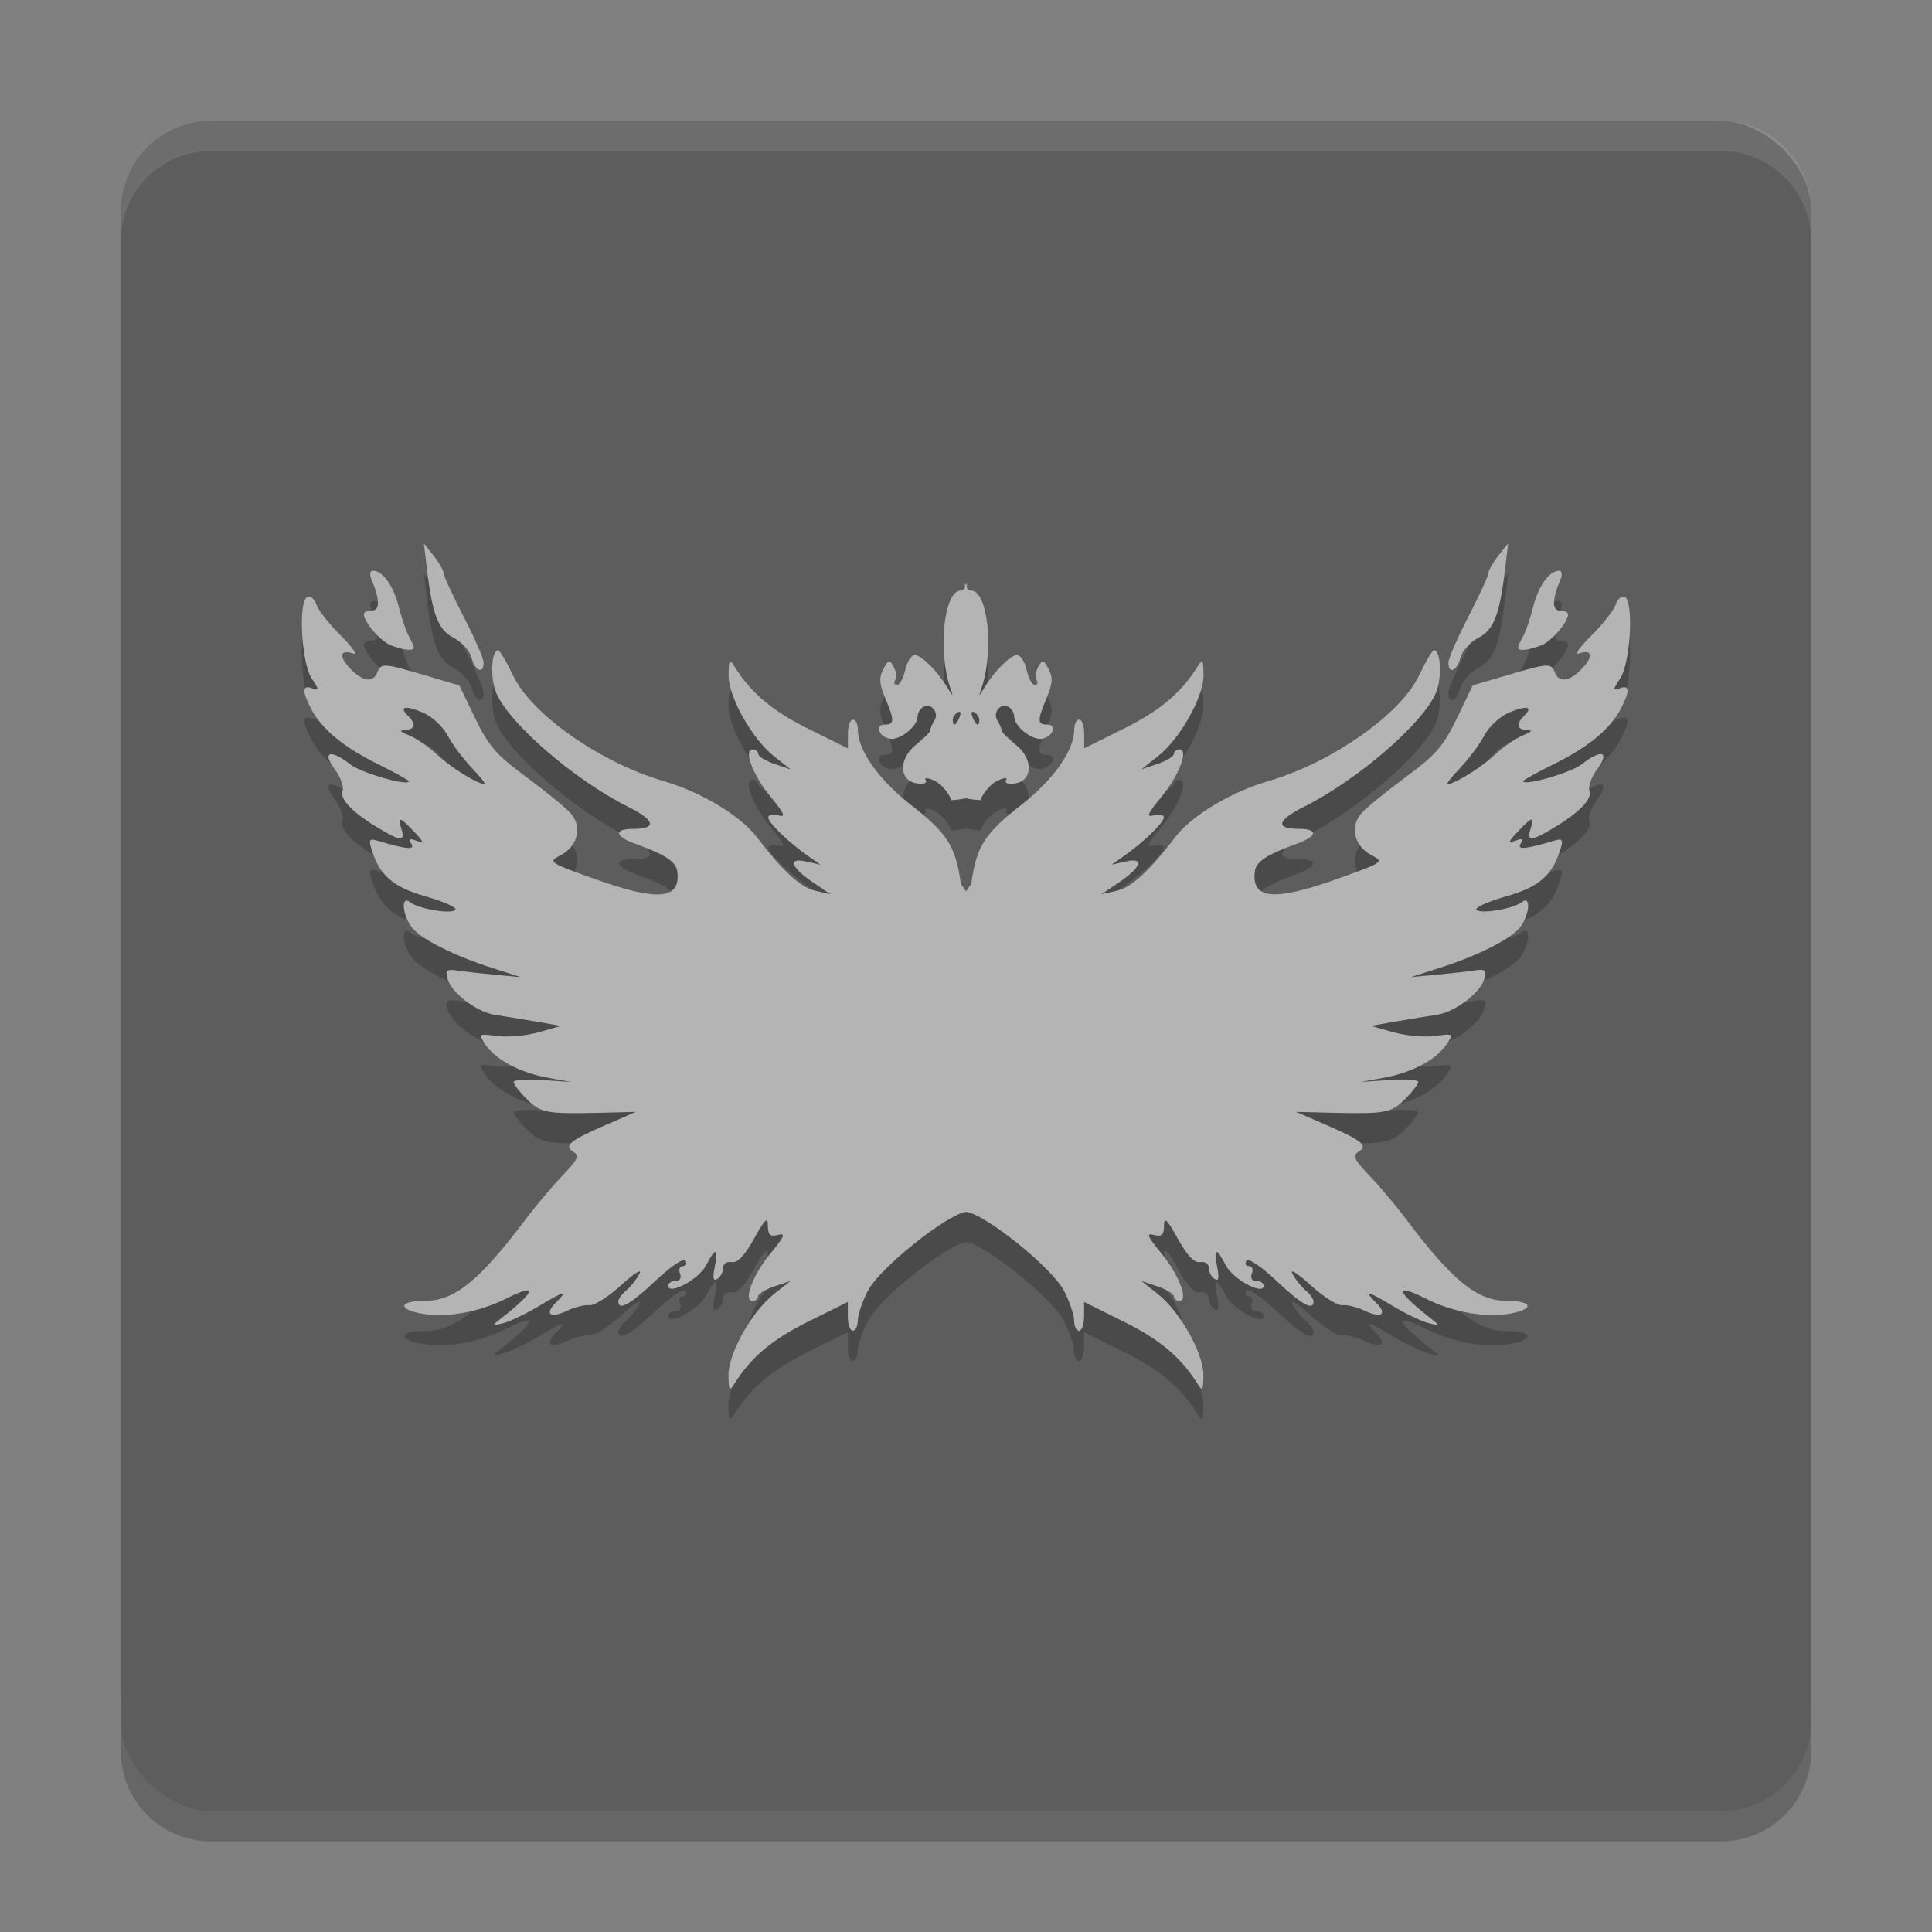 <?xml version="1.0" encoding="UTF-8" standalone="no"?>
<svg xmlns="http://www.w3.org/2000/svg" height="64" width="64" version="1">
 <rect width="100%" height="100%" fill="#808080" stroke="none"/>
 <path style="opacity:0.2" d="m 4,56 0,2 c 0,1.662 1.338,3 3,3 l 50,0 c 1.662,0 3,-1.338 3,-3 l 0,-2 c 0,1.662 -1.338,3 -3,3 L 7,59 C 5.338,59 4,57.662 4,56 Z"/>
 <rect style="fill:#5d5d5d" ry="3" rx="3" transform="matrix(0,-1,-1,0,0,0)" height="56" width="56" y="-60" x="-60"/>
 <path style="opacity:0.2" d="m 14.041,19 0.099,0.824 c 0.182,1.542 0.373,2.039 0.892,2.307 0.267,0.139 0.534,0.434 0.592,0.659 0.112,0.441 0.397,0.557 0.397,0.161 0,-0.134 -0.298,-0.819 -0.661,-1.522 -0.364,-0.704 -0.662,-1.352 -0.665,-1.442 -0.002,-0.09 -0.149,-0.35 -0.327,-0.576 z m 35.918,0 -0.327,0.412 c -0.179,0.226 -0.325,0.485 -0.327,0.576 -0.003,0.09 -0.301,0.739 -0.664,1.441 -0.363,0.703 -0.661,1.387 -0.661,1.522 0,0.396 0.285,0.28 0.397,-0.161 0.057,-0.225 0.324,-0.521 0.592,-0.659 0.519,-0.267 0.71,-0.765 0.892,-2.307 z m -37.604,0.908 c -0.099,0 -0.12,0.12 -0.05,0.286 0.28,0.664 0.287,1.029 0.017,1.029 -0.147,0 -0.268,0.055 -0.268,0.125 0,0.259 0.543,0.887 0.886,1.026 0.409,0.164 0.767,0.203 0.767,0.08 0,-0.046 -0.073,-0.216 -0.162,-0.373 -0.089,-0.157 -0.238,-0.597 -0.334,-0.978 -0.174,-0.694 -0.536,-1.197 -0.856,-1.197 z m 39.288,0 c -0.32,0 -0.682,0.503 -0.856,1.197 -0.095,0.381 -0.245,0.821 -0.334,0.978 -0.089,0.157 -0.162,0.327 -0.162,0.373 0,0.122 0.361,0.084 0.77,-0.08 0.343,-0.139 0.883,-0.767 0.883,-1.026 0,-0.07 -0.121,-0.125 -0.268,-0.125 -0.27,0 -0.264,-0.365 0.017,-1.029 0.07,-0.167 0.05,-0.286 -0.05,-0.286 z m -19.697,0.409 c 0.056,0.144 0.004,0.248 -0.126,0.248 -0.546,0 -0.76,1.977 -0.347,3.207 0.11,0.329 0.108,0.329 -0.093,0 -0.332,-0.546 -0.859,-1.071 -1.078,-1.071 -0.113,0 -0.257,0.224 -0.317,0.495 -0.06,0.272 -0.179,0.495 -0.268,0.495 -0.089,0 -0.119,-0.074 -0.063,-0.164 0.056,-0.09 0.035,-0.287 -0.05,-0.438 -0.139,-0.246 -0.174,-0.239 -0.344,0.077 -0.147,0.274 -0.137,0.481 0.059,0.949 0.317,0.755 0.316,0.888 -0.01,0.888 -0.345,0 -0.205,0.398 0.165,0.47 0.326,0.063 0.922,-0.41 0.922,-0.73 0,-0.116 0.083,-0.261 0.182,-0.322 0.258,-0.159 0.545,0.183 0.377,0.447 -0.077,0.121 -0.141,0.268 -0.142,0.328 -0.001,0.06 -0.211,0.273 -0.466,0.473 -0.59,0.462 -0.572,1.199 0.03,1.284 0.227,0.032 0.346,-0.011 0.288,-0.106 -0.059,-0.094 0.065,-0.09 0.291,0.016 0.214,0.101 0.466,0.391 0.562,0.643 0.169,-0.007 0.328,-0.028 0.479,-0.061 0.152,0.033 0.31,0.054 0.479,0.061 0.096,-0.252 0.351,-0.543 0.565,-0.643 0.226,-0.106 0.346,-0.111 0.288,-0.016 -0.059,0.095 0.064,0.138 0.291,0.106 0.602,-0.085 0.617,-0.821 0.026,-1.284 -0.255,-0.2 -0.465,-0.413 -0.466,-0.473 -0.001,-0.06 -0.065,-0.207 -0.142,-0.328 -0.168,-0.265 0.119,-0.606 0.377,-0.447 0.099,0.061 0.182,0.205 0.182,0.322 0,0.32 0.596,0.793 0.922,0.73 0.37,-0.071 0.51,-0.47 0.165,-0.47 -0.325,0 -0.327,-0.133 -0.01,-0.888 0.196,-0.468 0.21,-0.675 0.063,-0.949 -0.17,-0.316 -0.205,-0.324 -0.344,-0.077 -0.085,0.151 -0.109,0.348 -0.053,0.438 0.056,0.09 0.026,0.164 -0.063,0.164 -0.089,0 -0.208,-0.224 -0.268,-0.495 -0.06,-0.272 -0.204,-0.495 -0.317,-0.495 -0.219,0 -0.745,0.526 -1.078,1.071 -0.2,0.329 -0.203,0.329 -0.093,0 0.413,-1.23 0.199,-3.207 -0.347,-3.207 -0.13,0 -0.181,-0.104 -0.126,-0.248 -0.018,0.02 -0.035,0.041 -0.053,0.061 -0.018,-0.02 -0.034,-0.041 -0.053,-0.061 z m -21.762,0.46 c -0.31,0.108 -0.204,2.172 0.139,2.693 0.256,0.389 0.256,0.423 0.017,0.331 -0.33,-0.126 -0.339,0.098 -0.033,0.682 0.353,0.672 1.061,1.259 2.205,1.827 0.568,0.282 1.031,0.537 1.031,0.569 0,0.178 -1.575,-0.272 -1.934,-0.553 -0.657,-0.516 -0.956,-0.432 -0.526,0.148 0.197,0.265 0.316,0.594 0.264,0.727 -0.104,0.27 0.34,0.725 1.206,1.242 0.722,0.432 0.877,0.437 0.744,0.019 -0.138,-0.433 -0.058,-0.416 0.42,0.09 0.329,0.348 0.341,0.401 0.083,0.302 -0.234,-0.089 -0.276,-0.065 -0.175,0.097 0.133,0.214 -0.152,0.188 -1.13,-0.103 -0.257,-0.076 -0.286,-0.029 -0.185,0.296 0.269,0.862 0.712,1.243 1.798,1.554 0.586,0.167 1.027,0.364 0.982,0.438 -0.101,0.163 -1.217,-0.021 -1.504,-0.248 -0.299,-0.236 -0.271,0.37 0.036,0.807 0.275,0.391 1.389,0.958 2.73,1.387 l 0.909,0.29 -0.826,-0.078 c -0.455,-0.042 -1.022,-0.104 -1.263,-0.14 -0.367,-0.056 -0.425,-0.018 -0.354,0.254 0.124,0.472 0.966,1.119 1.58,1.213 0.293,0.045 0.904,0.143 1.359,0.222 l 0.826,0.145 -0.74,0.209 c -0.407,0.116 -1.027,0.172 -1.375,0.125 -0.618,-0.083 -0.627,-0.077 -0.397,0.27 0.334,0.504 1.134,0.937 2.053,1.107 l 0.79,0.145 -0.952,-0.064 c -0.523,-0.036 -0.949,-0.007 -0.949,0.064 0,0.072 0.197,0.328 0.436,0.566 0.464,0.462 0.649,0.496 2.456,0.454 l 1.157,-0.029 -0.992,0.431 c -1.204,0.523 -1.405,0.691 -1.074,0.894 0.202,0.124 0.139,0.262 -0.354,0.775 -0.329,0.343 -0.879,0.992 -1.22,1.444 -1.544,2.052 -2.357,2.715 -3.339,2.715 -0.852,0 -0.936,0.271 -0.129,0.421 0.808,0.151 1.909,-0.04 2.8,-0.489 1.081,-0.545 1.013,-0.264 -0.155,0.65 -0.322,0.251 -0.319,0.256 0.083,0.154 0.227,-0.058 0.768,-0.319 1.2,-0.579 0.827,-0.498 0.957,-0.52 0.516,-0.08 -0.373,0.372 -0.155,0.513 0.39,0.251 0.25,-0.12 0.585,-0.204 0.74,-0.183 0.156,0.02 0.631,-0.283 1.058,-0.672 0.437,-0.399 0.697,-0.556 0.595,-0.364 -0.1,0.188 -0.302,0.437 -0.443,0.553 -0.141,0.117 -0.255,0.278 -0.255,0.357 0,0.322 0.395,0.104 1.233,-0.685 0.52,-0.49 0.928,-0.762 0.992,-0.659 0.059,0.096 0.02,0.174 -0.086,0.174 -0.106,0 -0.148,0.112 -0.096,0.248 0.058,0.15 -9.02e-4,0.244 -0.149,0.244 -0.133,0 -0.241,0.072 -0.241,0.158 0,0.33 1.012,-0.209 1.249,-0.666 0.321,-0.618 0.421,-0.605 0.291,0.042 -0.075,0.371 -0.051,0.486 0.086,0.402 0.105,-0.065 0.192,-0.229 0.192,-0.364 0,-0.14 0.122,-0.224 0.284,-0.196 0.194,0.033 0.429,-0.214 0.74,-0.775 0.36,-0.65 0.457,-0.739 0.459,-0.431 0.003,0.307 0.072,0.373 0.331,0.306 0.267,-0.07 0.227,0.038 -0.231,0.595 -0.597,0.725 -0.927,1.589 -0.608,1.589 0.101,0 0.182,-0.066 0.182,-0.148 0,-0.082 0.243,-0.231 0.539,-0.331 l 0.535,-0.18 -0.542,0.428 c -0.74,0.585 -1.521,1.98 -1.511,2.699 l 0,0.003 c 0.007,0.512 0.03,0.539 0.205,0.261 0.547,-0.87 1.249,-1.457 2.439,-2.046 l 1.309,-0.65 0,0.476 c 0,0.262 0.074,0.476 0.165,0.476 0.091,0 0.165,-0.15 0.165,-0.335 0,-0.185 0.148,-0.622 0.327,-0.972 0.401,-0.782 2.625,-2.54 3.256,-2.628 0.604,0.046 2.85,1.837 3.256,2.628 0.179,0.35 0.327,0.787 0.327,0.972 0,0.185 0.074,0.338 0.165,0.338 0.091,0 0.165,-0.217 0.165,-0.479 l 0,-0.476 1.309,0.65 c 1.19,0.589 1.893,1.176 2.439,2.046 0.175,0.279 0.198,0.252 0.205,-0.261 l 0,-0.003 c 0.01,-0.719 -0.77,-2.11 -1.511,-2.696 l -0.542,-0.431 0.535,0.18 c 0.295,0.1 0.539,0.25 0.539,0.331 0,0.082 0.081,0.148 0.182,0.148 0.319,0 -0.011,-0.865 -0.608,-1.589 -0.458,-0.557 -0.499,-0.665 -0.231,-0.595 0.259,0.067 0.328,0.001 0.331,-0.306 0.003,-0.308 0.099,-0.216 0.459,0.434 0.311,0.561 0.547,0.805 0.74,0.772 0.163,-0.028 0.284,0.056 0.284,0.196 0,0.134 0.087,0.299 0.192,0.364 0.137,0.084 0.16,-0.031 0.086,-0.402 -0.13,-0.647 -0.03,-0.66 0.291,-0.042 0.237,0.457 1.249,0.996 1.249,0.666 0,-0.086 -0.108,-0.158 -0.241,-0.158 -0.148,0 -0.207,-0.094 -0.149,-0.244 0.052,-0.136 0.01,-0.248 -0.096,-0.248 -0.106,0 -0.145,-0.078 -0.086,-0.174 0.063,-0.102 0.472,0.17 0.992,0.659 0.838,0.789 1.233,1.011 1.233,0.688 0,-0.079 -0.113,-0.244 -0.255,-0.36 -0.141,-0.117 -0.343,-0.365 -0.443,-0.553 -0.102,-0.193 0.158,-0.032 0.595,0.367 0.427,0.39 0.902,0.69 1.058,0.669 0.156,-0.02 0.49,0.063 0.74,0.183 0.545,0.262 0.763,0.121 0.39,-0.251 -0.441,-0.439 -0.311,-0.418 0.516,0.08 0.432,0.26 0.973,0.521 1.2,0.579 0.402,0.102 0.404,0.097 0.083,-0.154 -1.169,-0.914 -1.237,-1.195 -0.155,-0.65 0.891,0.449 1.992,0.64 2.8,0.489 0.807,-0.151 0.723,-0.421 -0.129,-0.421 -0.981,2e-6 -1.794,-0.66 -3.339,-2.712 -0.341,-0.453 -0.89,-1.105 -1.22,-1.448 -0.493,-0.514 -0.556,-0.651 -0.354,-0.775 0.331,-0.204 0.13,-0.372 -1.074,-0.894 l -0.992,-0.431 1.157,0.029 c 1.807,0.043 1.992,0.008 2.456,-0.454 0.24,-0.239 0.436,-0.495 0.436,-0.566 0,-0.072 -0.426,-0.1 -0.949,-0.064 l -0.952,0.064 0.79,-0.145 c 0.919,-0.17 1.718,-0.603 2.053,-1.107 0.231,-0.347 0.222,-0.353 -0.397,-0.27 -0.348,0.047 -0.968,-0.01 -1.375,-0.125 l -0.74,-0.209 0.826,-0.145 c 0.455,-0.079 1.066,-0.177 1.359,-0.222 0.614,-0.094 1.456,-0.741 1.58,-1.213 0.071,-0.272 0.014,-0.31 -0.354,-0.254 -0.24,0.037 -0.808,0.1 -1.263,0.142 l -0.826,0.077 0.909,-0.29 c 1.341,-0.428 2.455,-0.996 2.73,-1.387 0.308,-0.438 0.335,-1.043 0.036,-0.807 -0.287,0.226 -1.403,0.411 -1.504,0.248 -0.046,-0.073 0.395,-0.271 0.982,-0.438 1.087,-0.31 1.529,-0.688 1.798,-1.551 0.101,-0.325 0.071,-0.375 -0.185,-0.299 -0.979,0.291 -1.263,0.317 -1.13,0.103 0.1,-0.162 0.058,-0.186 -0.175,-0.097 -0.259,0.099 -0.246,0.046 0.083,-0.302 0.478,-0.506 0.558,-0.523 0.42,-0.09 -0.133,0.418 0.022,0.412 0.744,-0.019 0.866,-0.517 1.31,-0.972 1.206,-1.242 -0.051,-0.133 0.068,-0.462 0.264,-0.727 0.43,-0.58 0.132,-0.664 -0.526,-0.148 -0.359,0.281 -1.934,0.731 -1.934,0.553 0,-0.032 0.463,-0.287 1.031,-0.569 1.144,-0.569 1.852,-1.155 2.205,-1.827 0.306,-0.584 0.297,-0.805 -0.033,-0.679 -0.239,0.091 -0.239,0.054 0.017,-0.335 0.343,-0.521 0.449,-2.585 0.139,-2.693 -0.106,-0.037 -0.237,0.081 -0.294,0.261 -0.057,0.179 -0.418,0.636 -0.8,1.017 -0.382,0.38 -0.573,0.649 -0.423,0.598 0.446,-0.151 0.502,0.083 0.116,0.492 -0.414,0.439 -0.768,0.492 -0.906,0.135 -0.123,-0.318 -0.216,-0.311 -1.58,0.093 l -1.14,0.335 -0.522,1.084 c -0.438,0.913 -0.698,1.216 -1.682,1.943 -0.642,0.474 -1.308,1.017 -1.478,1.206 -0.401,0.446 -0.247,1.095 0.331,1.396 0.42,0.219 0.395,0.233 -1.097,0.769 -2.132,0.765 -2.893,0.7 -2.77,-0.241 0.042,-0.323 0.393,-0.548 1.408,-0.917 0.669,-0.243 0.696,-0.486 0.053,-0.486 -0.794,0 -0.732,-0.282 0.159,-0.727 1.785,-0.893 3.952,-2.765 4.38,-3.783 0.202,-0.482 0.158,-1.423 -0.066,-1.409 -0.058,0.004 -0.279,0.38 -0.493,0.833 -0.605,1.284 -2.889,2.889 -4.981,3.5 -1.253,0.366 -2.542,1.137 -3.094,1.856 -0.878,1.145 -1.453,1.672 -1.947,1.782 l -0.496,0.113 0.565,-0.383 c 0.752,-0.509 0.864,-0.845 0.235,-0.701 l -0.469,0.106 0.413,-0.29 c 0.641,-0.449 1.319,-1.108 1.319,-1.277 0,-0.084 -0.147,-0.115 -0.327,-0.068 -0.267,0.07 -0.224,-0.041 0.235,-0.598 0.596,-0.724 0.927,-1.586 0.608,-1.586 -0.101,0 -0.185,0.066 -0.185,0.148 0,0.082 -0.24,0.231 -0.535,0.331 l -0.539,0.18 0.545,-0.431 c 0.74,-0.585 1.521,-1.977 1.511,-2.696 -0.007,-0.512 -0.03,-0.543 -0.205,-0.264 -0.547,0.87 -1.249,1.457 -2.439,2.046 l -1.309,0.65 0,-0.476 c 0,-0.262 -0.074,-0.476 -0.165,-0.476 -0.091,0 -0.165,0.15 -0.165,0.335 0,0.679 -0.684,1.653 -1.745,2.484 -1.229,0.961 -1.495,1.376 -1.666,2.625 l -0.172,0.244 -0.172,-0.244 c -0.171,-1.248 -0.434,-1.663 -1.663,-2.625 -1.061,-0.83 -1.749,-1.802 -1.749,-2.48 0,-0.185 -0.074,-0.338 -0.165,-0.338 -0.091,0 -0.165,0.217 -0.165,0.479 l 0,0.476 -1.309,-0.65 c -1.19,-0.589 -1.893,-1.179 -2.439,-2.049 -0.175,-0.279 -0.198,-0.249 -0.205,0.264 -0.01,0.719 0.77,2.114 1.511,2.699 l 0.545,0.431 -0.539,-0.183 c -0.295,-0.1 -0.535,-0.25 -0.535,-0.331 0,-0.082 -0.084,-0.148 -0.185,-0.148 -0.319,0 0.012,0.862 0.608,1.586 0.458,0.557 0.502,0.668 0.235,0.598 -0.181,-0.047 -0.327,-0.013 -0.327,0.071 0,0.169 0.678,0.825 1.319,1.274 l 0.413,0.29 -0.469,-0.106 c -0.63,-0.143 -0.518,0.192 0.235,0.701 l 0.565,0.383 -0.496,-0.113 c -0.492,-0.114 -1.066,-0.638 -1.944,-1.784 -0.552,-0.718 -1.842,-1.494 -3.094,-1.858 -2.093,-0.612 -4.377,-2.218 -4.982,-3.502 -0.214,-0.452 -0.435,-0.826 -0.492,-0.828 -0.224,-0.015 -0.269,0.923 -0.066,1.406 0.427,1.018 2.594,2.89 4.38,3.783 0.891,0.445 0.952,0.727 0.159,0.727 -0.643,0 -0.616,0.243 0.053,0.486 1.015,0.369 1.366,0.597 1.408,0.92 0.123,0.941 -0.638,1.007 -2.77,0.241 -1.492,-0.536 -1.518,-0.553 -1.097,-0.772 0.578,-0.301 0.732,-0.95 0.331,-1.396 -0.17,-0.189 -0.836,-0.732 -1.478,-1.206 -0.984,-0.728 -1.244,-1.03 -1.682,-1.944 l -0.522,-1.08 -1.14,-0.338 c -1.364,-0.404 -1.457,-0.412 -1.58,-0.094 -0.137,0.356 -0.488,0.304 -0.902,-0.134 -0.386,-0.41 -0.333,-0.64 0.112,-0.49 0.15,0.051 -0.041,-0.221 -0.423,-0.602 -0.382,-0.38 -0.743,-0.837 -0.8,-1.017 -0.057,-0.18 -0.188,-0.297 -0.294,-0.261 z m 3.239,3.674 c 0.088,-0.02 0.285,0.028 0.578,0.151 0.303,0.127 0.667,0.463 0.826,0.762 0.157,0.295 0.52,0.781 0.807,1.078 l 0,0.003 c 0.286,0.297 0.472,0.534 0.413,0.531 -0.258,-0.016 -1.138,-0.567 -1.593,-0.994 -0.273,-0.256 -0.685,-0.534 -0.912,-0.624 -0.288,-0.114 -0.324,-0.17 -0.122,-0.177 0.336,-0.012 0.374,-0.19 0.096,-0.466 C 13.361,24.56 13.336,24.47 13.424,24.45 Z m 37.156,0 c 0.088,0.02 0.063,0.109 -0.093,0.264 -0.278,0.277 -0.24,0.454 0.096,0.466 0.202,0.007 0.163,0.063 -0.126,0.177 -0.227,0.09 -0.636,0.368 -0.909,0.624 -0.455,0.427 -1.335,0.978 -1.593,0.994 -0.059,0.004 0.127,-0.234 0.413,-0.531 l 0,-0.003 c 0.286,-0.296 0.646,-0.783 0.803,-1.078 0.16,-0.3 0.524,-0.635 0.826,-0.762 0.294,-0.123 0.494,-0.171 0.582,-0.151 z M 31.722,24.598 c 0.094,-0.058 0.123,0.008 0.066,0.154 -0.11,0.285 -0.228,0.336 -0.228,0.1 0,-0.085 0.072,-0.199 0.162,-0.254 z m 0.469,0 c 0.012,-0.028 0.042,-0.029 0.089,0 0.09,0.055 0.162,0.169 0.162,0.254 0,0.237 -0.118,0.185 -0.228,-0.1 -0.028,-0.073 -0.035,-0.127 -0.023,-0.154 z"/>
 <path style="fill:#b4b4b4" d="m 14.041,18 0.099,0.824 c 0.182,1.542 0.373,2.039 0.892,2.307 0.267,0.139 0.534,0.434 0.592,0.659 0.112,0.441 0.397,0.557 0.397,0.161 0,-0.134 -0.298,-0.819 -0.661,-1.522 -0.364,-0.702 -0.662,-1.35 -0.665,-1.44 -0.002,-0.091 -0.149,-0.35 -0.327,-0.576 z m 35.918,0 -0.327,0.412 c -0.179,0.226 -0.325,0.485 -0.327,0.576 -0.003,0.09 -0.301,0.739 -0.664,1.441 -0.363,0.703 -0.661,1.387 -0.661,1.522 0,0.396 0.285,0.28 0.397,-0.161 0.057,-0.225 0.324,-0.521 0.592,-0.659 0.519,-0.267 0.71,-0.765 0.892,-2.307 z m -37.604,0.907 c -0.099,0 -0.12,0.12 -0.05,0.286 0.28,0.664 0.287,1.029 0.017,1.029 -0.147,0 -0.268,0.055 -0.268,0.125 0,0.259 0.543,0.887 0.886,1.026 0.409,0.164 0.767,0.203 0.767,0.08 0,-0.046 -0.073,-0.216 -0.162,-0.373 -0.089,-0.158 -0.238,-0.598 -0.334,-0.978 -0.174,-0.694 -0.536,-1.197 -0.856,-1.197 z m 39.288,0 c -0.32,0 -0.682,0.503 -0.856,1.197 -0.095,0.381 -0.245,0.821 -0.334,0.978 -0.089,0.157 -0.162,0.327 -0.162,0.373 0,0.122 0.361,0.084 0.77,-0.08 0.343,-0.139 0.883,-0.767 0.883,-1.026 0,-0.07 -0.121,-0.125 -0.268,-0.125 -0.27,0 -0.264,-0.365 0.017,-1.029 0.07,-0.167 0.05,-0.286 -0.05,-0.286 z m -19.697,0.409 c 0.056,0.144 0.004,0.248 -0.126,0.248 -0.546,0 -0.76,1.977 -0.347,3.207 0.11,0.329 0.108,0.329 -0.093,0 -0.332,-0.546 -0.859,-1.071 -1.078,-1.071 -0.113,0 -0.257,0.224 -0.317,0.495 -0.06,0.272 -0.179,0.495 -0.268,0.495 -0.089,0 -0.119,-0.074 -0.063,-0.164 0.056,-0.09 0.035,-0.287 -0.05,-0.438 -0.139,-0.246 -0.174,-0.239 -0.344,0.077 -0.147,0.274 -0.137,0.481 0.059,0.949 0.317,0.755 0.316,0.888 -0.01,0.888 -0.345,0 -0.205,0.398 0.165,0.47 0.326,0.063 0.922,-0.41 0.922,-0.73 0,-0.116 0.083,-0.261 0.182,-0.322 0.258,-0.159 0.545,0.183 0.377,0.447 -0.077,0.121 -0.141,0.268 -0.142,0.328 -0.001,0.06 -0.211,0.273 -0.466,0.473 -0.59,0.462 -0.572,1.199 0.03,1.284 0.227,0.032 0.346,-0.011 0.288,-0.106 -0.059,-0.094 0.065,-0.09 0.291,0.016 0.214,0.101 0.466,0.391 0.562,0.643 0.169,-0.007 0.328,-0.028 0.479,-0.061 0.152,0.033 0.31,0.054 0.479,0.061 0.096,-0.252 0.351,-0.543 0.565,-0.643 0.226,-0.106 0.346,-0.111 0.288,-0.016 -0.059,0.095 0.064,0.138 0.291,0.106 0.602,-0.085 0.617,-0.821 0.026,-1.284 -0.255,-0.2 -0.465,-0.413 -0.466,-0.473 -0.001,-0.06 -0.065,-0.207 -0.142,-0.328 -0.168,-0.265 0.119,-0.606 0.377,-0.447 0.099,0.061 0.182,0.205 0.182,0.322 0,0.32 0.596,0.793 0.922,0.73 0.37,-0.071 0.51,-0.47 0.165,-0.47 -0.325,0 -0.327,-0.133 -0.01,-0.888 0.196,-0.468 0.21,-0.675 0.063,-0.949 -0.17,-0.316 -0.205,-0.324 -0.344,-0.077 -0.085,0.151 -0.109,0.348 -0.053,0.438 0.056,0.09 0.026,0.164 -0.063,0.164 -0.089,0 -0.208,-0.224 -0.268,-0.495 -0.06,-0.272 -0.204,-0.495 -0.317,-0.495 -0.219,0 -0.745,0.526 -1.078,1.071 -0.2,0.329 -0.203,0.329 -0.093,0 0.413,-1.23 0.199,-3.207 -0.347,-3.207 -0.13,0 -0.181,-0.104 -0.126,-0.248 -0.018,0.02 -0.035,0.041 -0.053,0.061 -0.018,-0.02 -0.034,-0.041 -0.053,-0.061 z m -21.762,0.46 c -0.31,0.108 -0.204,2.172 0.139,2.693 0.256,0.389 0.256,0.423 0.017,0.331 -0.33,-0.126 -0.339,0.098 -0.033,0.682 0.353,0.672 1.061,1.259 2.205,1.827 0.568,0.282 1.031,0.537 1.031,0.569 0,0.178 -1.575,-0.272 -1.934,-0.553 -0.657,-0.516 -0.956,-0.432 -0.526,0.148 0.197,0.265 0.316,0.594 0.264,0.727 -0.104,0.27 0.34,0.725 1.206,1.242 0.722,0.432 0.877,0.437 0.744,0.019 -0.138,-0.433 -0.058,-0.416 0.42,0.09 0.329,0.348 0.341,0.401 0.083,0.302 -0.234,-0.089 -0.276,-0.065 -0.175,0.097 0.133,0.214 -0.152,0.188 -1.13,-0.103 -0.257,-0.076 -0.286,-0.029 -0.185,0.296 0.269,0.862 0.712,1.243 1.798,1.554 0.586,0.167 1.027,0.364 0.982,0.438 -0.101,0.163 -1.217,-0.021 -1.504,-0.248 -0.299,-0.236 -0.271,0.37 0.036,0.807 0.275,0.391 1.389,0.958 2.73,1.387 l 0.909,0.29 -0.826,-0.077 c -0.455,-0.042 -1.022,-0.105 -1.263,-0.142 -0.367,-0.056 -0.425,-0.018 -0.354,0.254 0.124,0.472 0.966,1.119 1.58,1.213 0.293,0.045 0.904,0.143 1.359,0.222 l 0.826,0.145 -0.74,0.209 c -0.407,0.116 -1.027,0.172 -1.375,0.125 -0.618,-0.083 -0.627,-0.077 -0.397,0.27 0.334,0.504 1.134,0.937 2.053,1.107 l 0.79,0.145 -0.952,-0.064 c -0.523,-0.036 -0.949,-0.007 -0.949,0.064 0,0.072 0.197,0.328 0.436,0.566 0.464,0.462 0.649,0.496 2.456,0.454 l 1.157,-0.029 -0.992,0.431 c -1.204,0.523 -1.405,0.691 -1.074,0.894 0.202,0.124 0.139,0.262 -0.354,0.775 -0.329,0.343 -0.879,0.992 -1.22,1.444 -1.544,2.052 -2.357,2.715 -3.339,2.715 -0.852,0 -0.936,0.271 -0.129,0.421 0.808,0.151 1.909,-0.04 2.8,-0.489 1.081,-0.545 1.013,-0.264 -0.155,0.65 -0.322,0.251 -0.319,0.256 0.083,0.154 0.227,-0.058 0.768,-0.319 1.2,-0.579 0.827,-0.498 0.957,-0.52 0.516,-0.08 -0.373,0.372 -0.155,0.513 0.39,0.251 0.25,-0.12 0.585,-0.204 0.74,-0.183 0.156,0.02 0.631,-0.283 1.058,-0.672 0.437,-0.399 0.697,-0.556 0.595,-0.364 -0.1,0.188 -0.302,0.437 -0.443,0.553 -0.141,0.117 -0.255,0.278 -0.255,0.357 0,0.322 0.395,0.104 1.233,-0.685 0.52,-0.49 0.928,-0.762 0.992,-0.659 0.059,0.096 0.02,0.174 -0.086,0.174 -0.106,0 -0.148,0.112 -0.096,0.248 0.058,0.15 -9.02e-4,0.244 -0.149,0.244 -0.133,0 -0.241,0.072 -0.241,0.158 0,0.33 1.012,-0.209 1.249,-0.666 0.321,-0.618 0.421,-0.605 0.291,0.042 -0.075,0.371 -0.051,0.486 0.086,0.402 0.105,-0.065 0.192,-0.229 0.192,-0.364 0,-0.14 0.122,-0.224 0.284,-0.196 0.194,0.033 0.429,-0.214 0.74,-0.775 0.36,-0.65 0.457,-0.739 0.459,-0.431 0.003,0.307 0.072,0.373 0.331,0.306 0.267,-0.07 0.227,0.038 -0.231,0.595 -0.597,0.725 -0.927,1.589 -0.608,1.589 0.101,0 0.182,-0.066 0.182,-0.148 0,-0.082 0.243,-0.231 0.539,-0.331 l 0.535,-0.18 -0.542,0.428 c -0.74,0.585 -1.521,1.98 -1.511,2.699 l 0,0.003 c 0.007,0.512 0.03,0.539 0.205,0.261 0.547,-0.87 1.249,-1.457 2.439,-2.046 l 1.309,-0.65 0,0.476 c 0,0.262 0.074,0.476 0.165,0.476 0.091,0 0.165,-0.15 0.165,-0.335 0,-0.185 0.148,-0.622 0.327,-0.972 0.401,-0.782 2.625,-2.54 3.256,-2.628 0.604,0.046 2.85,1.837 3.256,2.628 0.179,0.35 0.327,0.787 0.327,0.972 0,0.185 0.074,0.338 0.165,0.338 0.091,0 0.165,-0.217 0.165,-0.479 l 0,-0.476 1.309,0.65 c 1.19,0.589 1.893,1.176 2.439,2.046 0.175,0.279 0.198,0.252 0.205,-0.261 l 0,-0.003 c 0.01,-0.719 -0.77,-2.11 -1.511,-2.696 l -0.542,-0.431 0.535,0.18 c 0.295,0.1 0.539,0.25 0.539,0.331 0,0.082 0.081,0.148 0.182,0.148 0.319,0 -0.011,-0.865 -0.608,-1.589 -0.458,-0.557 -0.499,-0.665 -0.231,-0.595 0.259,0.067 0.328,0.001 0.331,-0.306 0.003,-0.308 0.099,-0.216 0.459,0.434 0.311,0.561 0.547,0.805 0.74,0.772 0.163,-0.028 0.284,0.056 0.284,0.196 0,0.134 0.087,0.299 0.192,0.364 0.137,0.084 0.16,-0.031 0.086,-0.402 -0.13,-0.647 -0.03,-0.66 0.291,-0.042 0.237,0.457 1.249,0.996 1.249,0.666 0,-0.086 -0.108,-0.158 -0.241,-0.158 -0.148,0 -0.207,-0.094 -0.149,-0.244 0.052,-0.136 0.01,-0.248 -0.096,-0.248 -0.106,0 -0.145,-0.078 -0.086,-0.174 0.063,-0.102 0.472,0.17 0.992,0.659 0.838,0.789 1.233,1.011 1.233,0.688 0,-0.079 -0.113,-0.244 -0.255,-0.36 -0.141,-0.117 -0.343,-0.365 -0.443,-0.553 -0.102,-0.193 0.158,-0.032 0.595,0.367 0.427,0.39 0.902,0.69 1.058,0.669 0.156,-0.02 0.49,0.063 0.74,0.183 0.545,0.262 0.763,0.121 0.39,-0.251 -0.441,-0.439 -0.311,-0.418 0.516,0.08 0.432,0.26 0.973,0.521 1.2,0.579 0.402,0.102 0.404,0.097 0.083,-0.154 -1.169,-0.914 -1.237,-1.195 -0.155,-0.65 0.891,0.449 1.992,0.64 2.8,0.489 0.807,-0.151 0.723,-0.421 -0.129,-0.421 -0.981,2e-6 -1.794,-0.66 -3.339,-2.712 -0.341,-0.453 -0.89,-1.105 -1.22,-1.448 -0.493,-0.514 -0.556,-0.651 -0.354,-0.775 0.331,-0.204 0.13,-0.372 -1.074,-0.894 l -0.992,-0.431 1.157,0.029 c 1.807,0.043 1.992,0.008 2.456,-0.454 0.24,-0.239 0.436,-0.495 0.436,-0.566 0,-0.072 -0.426,-0.1 -0.949,-0.064 l -0.952,0.064 0.79,-0.145 c 0.919,-0.17 1.718,-0.603 2.053,-1.107 0.231,-0.347 0.222,-0.353 -0.397,-0.27 -0.348,0.047 -0.968,-0.01 -1.375,-0.125 l -0.74,-0.21 0.828,-0.146 c 0.455,-0.079 1.066,-0.177 1.359,-0.222 0.614,-0.094 1.456,-0.741 1.58,-1.213 0.071,-0.272 0.014,-0.31 -0.354,-0.254 -0.24,0.037 -0.808,0.1 -1.263,0.142 l -0.826,0.077 0.909,-0.29 c 1.341,-0.428 2.455,-0.996 2.73,-1.387 0.308,-0.438 0.335,-1.043 0.036,-0.807 -0.287,0.226 -1.403,0.411 -1.504,0.248 -0.046,-0.073 0.395,-0.271 0.982,-0.438 1.087,-0.31 1.529,-0.688 1.798,-1.551 0.101,-0.325 0.071,-0.375 -0.185,-0.299 -0.979,0.291 -1.263,0.317 -1.13,0.103 0.1,-0.162 0.058,-0.186 -0.175,-0.097 -0.259,0.099 -0.246,0.046 0.083,-0.302 0.478,-0.506 0.558,-0.523 0.42,-0.09 -0.133,0.418 0.022,0.412 0.744,-0.019 0.866,-0.517 1.31,-0.972 1.206,-1.242 -0.051,-0.133 0.068,-0.462 0.264,-0.727 0.43,-0.58 0.132,-0.664 -0.526,-0.148 -0.359,0.281 -1.934,0.731 -1.934,0.553 0,-0.032 0.463,-0.287 1.031,-0.569 1.144,-0.569 1.852,-1.155 2.205,-1.827 0.306,-0.584 0.297,-0.805 -0.033,-0.679 -0.239,0.091 -0.239,0.054 0.017,-0.335 0.343,-0.521 0.449,-2.585 0.139,-2.693 -0.106,-0.037 -0.237,0.081 -0.294,0.261 -0.057,0.179 -0.418,0.636 -0.8,1.017 -0.382,0.38 -0.573,0.649 -0.423,0.598 0.446,-0.151 0.502,0.083 0.116,0.492 -0.414,0.439 -0.768,0.492 -0.906,0.135 -0.123,-0.318 -0.216,-0.311 -1.58,0.093 l -1.14,0.335 -0.522,1.084 c -0.438,0.913 -0.698,1.216 -1.682,1.943 -0.642,0.474 -1.308,1.017 -1.478,1.206 -0.401,0.446 -0.247,1.095 0.331,1.396 0.42,0.219 0.395,0.233 -1.097,0.769 -2.132,0.765 -2.893,0.7 -2.77,-0.241 0.042,-0.323 0.393,-0.548 1.408,-0.917 0.669,-0.243 0.696,-0.486 0.053,-0.486 -0.794,0 -0.732,-0.282 0.159,-0.727 1.785,-0.893 3.952,-2.765 4.38,-3.783 0.202,-0.482 0.158,-1.423 -0.066,-1.409 -0.058,0.004 -0.279,0.38 -0.493,0.833 -0.605,1.284 -2.889,2.889 -4.981,3.5 -1.253,0.366 -2.542,1.137 -3.094,1.856 -0.878,1.145 -1.453,1.672 -1.947,1.782 l -0.496,0.113 0.565,-0.383 c 0.752,-0.509 0.864,-0.845 0.235,-0.701 l -0.469,0.106 0.413,-0.29 c 0.641,-0.449 1.319,-1.108 1.319,-1.277 0,-0.084 -0.147,-0.115 -0.327,-0.068 -0.267,0.07 -0.224,-0.041 0.235,-0.598 0.596,-0.724 0.927,-1.586 0.608,-1.586 -0.101,0 -0.185,0.066 -0.185,0.148 0,0.082 -0.24,0.231 -0.535,0.331 l -0.539,0.18 0.545,-0.431 c 0.74,-0.585 1.521,-1.977 1.511,-2.696 -0.007,-0.512 -0.03,-0.543 -0.205,-0.264 -0.547,0.87 -1.249,1.457 -2.439,2.046 l -1.309,0.65 0,-0.476 c 0,-0.262 -0.074,-0.476 -0.165,-0.476 -0.091,0 -0.165,0.15 -0.165,0.335 0,0.679 -0.684,1.653 -1.745,2.484 -1.229,0.961 -1.495,1.376 -1.666,2.625 l -0.172,0.244 -0.172,-0.244 c -0.171,-1.248 -0.434,-1.663 -1.663,-2.625 -1.061,-0.83 -1.749,-1.802 -1.749,-2.48 0,-0.185 -0.074,-0.338 -0.165,-0.338 -0.091,0 -0.165,0.217 -0.165,0.479 l 0,0.476 -1.309,-0.65 c -1.19,-0.589 -1.893,-1.179 -2.439,-2.049 -0.175,-0.279 -0.198,-0.249 -0.205,0.264 -0.01,0.719 0.77,2.114 1.511,2.699 l 0.545,0.431 -0.539,-0.183 c -0.295,-0.1 -0.535,-0.25 -0.535,-0.331 0,-0.082 -0.084,-0.148 -0.185,-0.148 -0.319,0 0.012,0.862 0.608,1.586 0.458,0.557 0.502,0.668 0.235,0.598 -0.181,-0.047 -0.327,-0.013 -0.327,0.071 0,0.169 0.678,0.825 1.319,1.274 l 0.413,0.29 -0.469,-0.106 c -0.63,-0.143 -0.518,0.192 0.235,0.701 l 0.565,0.383 -0.496,-0.113 c -0.494,-0.11 -1.068,-0.634 -1.946,-1.78 -0.552,-0.718 -1.842,-1.494 -3.094,-1.858 -2.093,-0.612 -4.377,-2.218 -4.982,-3.5 -0.214,-0.454 -0.435,-0.828 -0.492,-0.83 -0.224,-0.015 -0.269,0.923 -0.066,1.406 0.427,1.018 2.594,2.89 4.38,3.783 0.891,0.445 0.952,0.727 0.159,0.727 -0.643,0 -0.616,0.243 0.053,0.486 1.015,0.369 1.366,0.597 1.408,0.92 0.123,0.941 -0.638,1.007 -2.77,0.241 -1.492,-0.536 -1.518,-0.553 -1.097,-0.772 0.578,-0.301 0.732,-0.95 0.331,-1.396 -0.17,-0.189 -0.836,-0.732 -1.478,-1.206 -0.984,-0.728 -1.244,-1.03 -1.682,-1.944 l -0.522,-1.08 -1.14,-0.338 c -1.364,-0.404 -1.457,-0.412 -1.58,-0.094 -0.137,0.358 -0.488,0.304 -0.902,-0.134 -0.386,-0.41 -0.333,-0.64 0.112,-0.49 0.15,0.052 -0.041,-0.22 -0.423,-0.602 -0.382,-0.38 -0.743,-0.836 -0.8,-1.016 -0.057,-0.179 -0.188,-0.297 -0.294,-0.26 z m 3.239,3.674 c 0.088,-0.02 0.285,0.028 0.578,0.151 0.303,0.127 0.667,0.463 0.826,0.762 0.157,0.295 0.52,0.781 0.807,1.078 l 0,0.003 c 0.286,0.297 0.472,0.534 0.413,0.531 -0.258,-0.018 -1.138,-0.568 -1.593,-0.996 -0.273,-0.256 -0.685,-0.534 -0.912,-0.624 -0.288,-0.114 -0.324,-0.17 -0.122,-0.176 0.336,-0.012 0.374,-0.19 0.096,-0.466 -0.155,-0.154 -0.18,-0.244 -0.093,-0.264 z m 37.156,0 c 0.088,0.02 0.063,0.109 -0.093,0.264 -0.278,0.277 -0.24,0.454 0.096,0.466 0.202,0.007 0.163,0.063 -0.126,0.177 -0.227,0.09 -0.636,0.368 -0.909,0.624 -0.455,0.427 -1.335,0.978 -1.593,0.994 -0.059,0.004 0.127,-0.234 0.413,-0.531 l 0,-0.003 c 0.286,-0.296 0.646,-0.783 0.803,-1.078 0.16,-0.3 0.524,-0.635 0.826,-0.762 0.294,-0.123 0.494,-0.171 0.582,-0.151 z M 31.722,23.598 c 0.094,-0.058 0.123,0.008 0.066,0.154 -0.11,0.285 -0.228,0.336 -0.228,0.1 0,-0.085 0.072,-0.199 0.162,-0.254 z m 0.469,0 c 0.012,-0.028 0.042,-0.029 0.089,0 0.09,0.055 0.162,0.169 0.162,0.254 0,0.237 -0.118,0.185 -0.228,-0.1 -0.028,-0.073 -0.035,-0.127 -0.023,-0.154 z"/>
 <path style="opacity:0.1;fill:#ffffff" d="M 7 4 C 5.338 4 4 5.338 4 7 L 4 8 C 4 6.338 5.338 5 7 5 L 57 5 C 58.662 5 60 6.338 60 8 L 60 7 C 60 5.338 58.662 4 57 4 L 7 4 z"/>
</svg>
